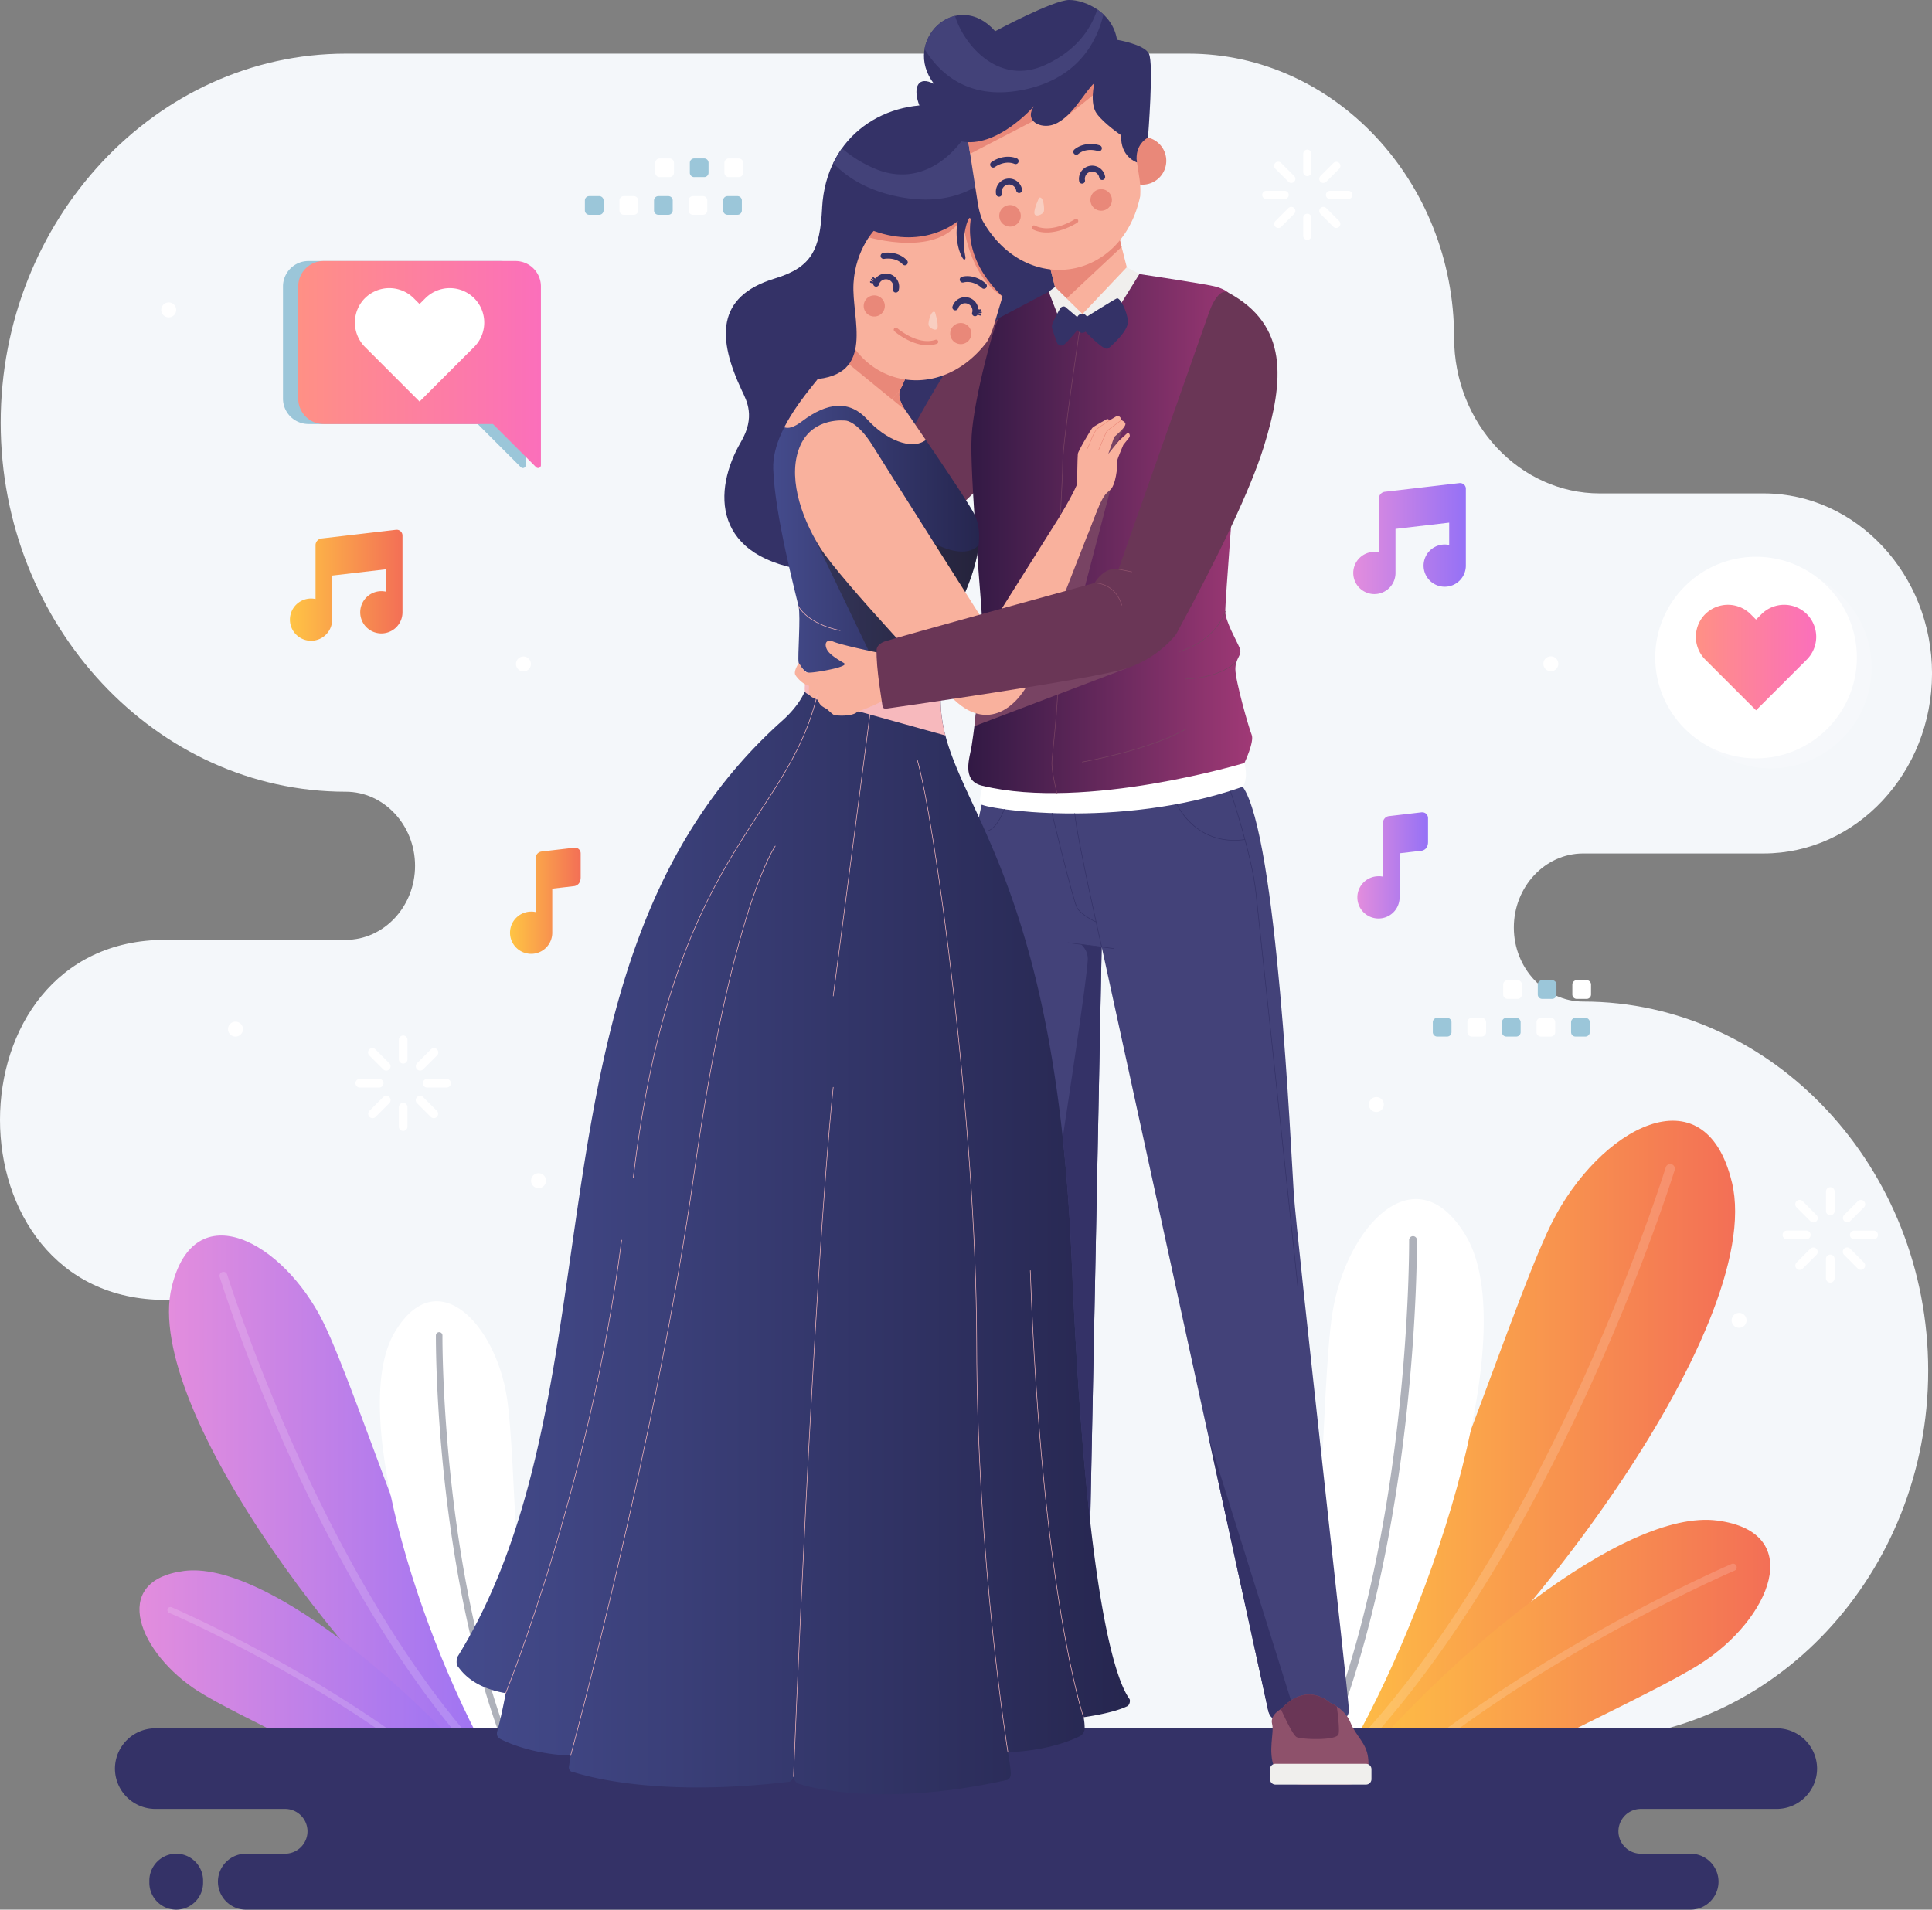 <svg xmlns="http://www.w3.org/2000/svg" xmlns:xlink="http://www.w3.org/1999/xlink" viewBox="0 0 2420.27 2392.71"><rect x="0" y="0" width="2420.27" height="2392.71" fill="#808080" stroke="none"/><defs><style>.cls-1{isolation:isolate;}.cls-2{fill:#f4f7fa;}.cls-10,.cls-11,.cls-12,.cls-13,.cls-14,.cls-15,.cls-16,.cls-17,.cls-18,.cls-19,.cls-2,.cls-20,.cls-23,.cls-24,.cls-25,.cls-29,.cls-3,.cls-30,.cls-31,.cls-32,.cls-33,.cls-34,.cls-35,.cls-4,.cls-5,.cls-6,.cls-7,.cls-8,.cls-9{fill-rule:evenodd;}.cls-3{fill:url(#linear-gradient);}.cls-4,.cls-5{fill:#fff;}.cls-4{mix-blend-mode:screen;opacity:0.16;}.cls-6{fill:#aeb1ba;}.cls-7{fill:url(#linear-gradient-2);}.cls-8{fill:url(#linear-gradient-3);}.cls-9{fill:url(#linear-gradient-4);}.cls-10{fill:#343267;}.cls-11{fill:#6a3656;}.cls-12{fill:#434279;}.cls-13{fill:url(#linear-gradient-5);}.cls-14{fill:#784363;}.cls-15{fill:url(#linear-gradient-6);}.cls-16{fill:#f7b9bd;}.cls-17{fill:url(#linear-gradient-7);}.cls-18{fill:#231f20;opacity:0.4;}.cls-19{fill:#f9b19d;}.cls-20{fill:#e98879;}.cls-21,.cls-22,.cls-26,.cls-27,.cls-28{fill:none;stroke-linecap:round;stroke-linejoin:round;}.cls-21{stroke:#784363;}.cls-21,.cls-26,.cls-27,.cls-28{stroke-width:0.71px;}.cls-22{stroke:#e98879;stroke-width:0.57px;}.cls-23{fill:#f8cec1;}.cls-24{fill:#f0efed;}.cls-25{fill:#8e516b;}.cls-26{stroke:#343267;}.cls-27{stroke:#8e516b;}.cls-28{stroke:#f7b9bd;}.cls-29{fill:#9bc6d9;}.cls-30{fill:url(#linear-gradient-8);}.cls-31{fill:url(#linear-gradient-9);}.cls-32{fill:url(#linear-gradient-10);}.cls-33{fill:url(#linear-gradient-11);}.cls-34{fill:url(#linear-gradient-12);}.cls-35{fill:url(#linear-gradient-13);}</style><linearGradient id="linear-gradient" x1="1647.48" y1="1820.41" x2="2173.6" y2="1820.41" gradientUnits="userSpaceOnUse"><stop offset="0" stop-color="#ffc444"/><stop offset="1" stop-color="#f36f56"/></linearGradient><linearGradient id="linear-gradient-2" x1="1681.08" y1="2092.24" x2="2217.67" y2="2092.24" xlink:href="#linear-gradient"/><linearGradient id="linear-gradient-3" x1="211.68" y1="1897.22" x2="653.07" y2="1897.22" gradientUnits="userSpaceOnUse"><stop offset="0" stop-color="#e38ddd"/><stop offset="1" stop-color="#9571f6"/></linearGradient><linearGradient id="linear-gradient-4" x1="174.71" y1="2125.27" x2="624.88" y2="2125.27" xlink:href="#linear-gradient-3"/><linearGradient id="linear-gradient-5" x1="1212.99" y1="668.53" x2="1568.65" y2="668.53" gradientUnits="userSpaceOnUse"><stop offset="0" stop-color="#311944"/><stop offset="1" stop-color="#a03976"/></linearGradient><linearGradient id="linear-gradient-6" x1="571.99" y1="1552.96" x2="1415.39" y2="1552.96" gradientUnits="userSpaceOnUse"><stop offset="0" stop-color="#444b8c"/><stop offset="1" stop-color="#26264f"/></linearGradient><linearGradient id="linear-gradient-7" x1="968.62" y1="653.53" x2="1226.53" y2="653.53" xlink:href="#linear-gradient-6"/><linearGradient id="linear-gradient-8" x1="1695.35" y1="674.81" x2="1836.36" y2="674.81" xlink:href="#linear-gradient-3"/><linearGradient id="linear-gradient-9" x1="363.2" y1="733.3" x2="504.22" y2="733.3" xlink:href="#linear-gradient"/><linearGradient id="linear-gradient-10" x1="1700.46" y1="1084.24" x2="1788.98" y2="1084.24" xlink:href="#linear-gradient-3"/><linearGradient id="linear-gradient-11" x1="638.96" y1="1128.59" x2="727.47" y2="1128.59" xlink:href="#linear-gradient"/><linearGradient id="linear-gradient-12" x1="373.58" y1="456.75" x2="677.63" y2="456.75" gradientUnits="userSpaceOnUse"><stop offset="0" stop-color="#ff9085"/><stop offset="1" stop-color="#fb6fbb"/></linearGradient><linearGradient id="linear-gradient-13" x1="2124.48" y1="823.9" x2="2275.23" y2="823.9" xlink:href="#linear-gradient-12"/></defs><g class="cls-1"><g id="Layer_2" data-name="Layer 2"><g id="Illustration"><path class="cls-2" d="M207,1628.67c100.32,0,182.4,87.77,182.4,195.06h0c0,195.76,149.76,355.92,332.79,355.92h1261c237.77,0,432.31-208.06,432.31-462.35h0c0-254.3-194.54-462.37-432.31-462.37h0c-47.72,0-86.77-41.75-86.77-92.78h0c0-51,39-92.79,86.77-92.79h226.21c116,0,210.9-101.5,210.9-225.56h0c0-123.92-94.68-225.33-210.5-225.56H2004c-100.32,0-182.39-87.78-182.39-195.07h0c0-195.76-149.76-355.92-332.79-355.92H433.19C195.41,67.25.87,275.31.87,529.61h0C.87,783.91,195.41,992,433.19,992h0c47.72,0,86.76,41.76,86.76,92.8h0c0,51-39,92.79-86.76,92.79H207c-276,0-276,451.12,0,451.12Z"/><path class="cls-3" d="M2169.66,1481.64c-33.82-141.54-166.83-67.67-226,51.21-56.14,112.73-185.54,537.51-296.16,682.39L1683,2236.6c206.64-146.78,530-573.76,486.69-755Z"/><path class="cls-4" d="M1669.91,2228.75c273.37-262.88,427.43-761,428-762.65a5.85,5.85,0,1,0-11.17-3.5c-.54,1.69-154.76,500.34-427.06,760l10.27,6.18Z"/><path class="cls-5" d="M1836.12,1547.93c-62.7-104.18-150-11.74-167.08,97.91-14.18,90.88-12.7,385.82-46.48,554.39l46.79,28.17c119.33-189.24,240.79-557.47,166.77-680.47Z"/><path class="cls-6" d="M1652.25,2218.11c125.57-277.52,122.78-663,122.77-664.4a4.89,4.89,0,1,0-9.78,0c0,1.4,2.78,384.4-121.31,659.38l8.32,5Z"/><path class="cls-7" d="M2151.18,1905.18c112.69,14.72,66.15,124-21.36,179.72-59.21,37.67-238.81,117.26-374.45,195.28l-74.29-44.71c132.13-162,353.62-345.53,470.1-330.29Z"/><path class="cls-4" d="M1707.61,2251.43c192.66-176.68,460.41-291.31,461.48-291.77a4.58,4.58,0,1,1,3.64,8.4c-1.07.46-266,113.9-457,288.23l-8.07-4.86Z"/><path class="cls-8" d="M215,1613c28.38-118.74,140-56.77,189.63,43,47.09,94.56,155.65,450.93,248.46,572.48l-29.78,17.93C449.93,2123.24,178.66,1765,215,1613Z"/><path class="cls-4" d="M634.24,2239.8c-229.33-220.54-358.59-638.4-359-639.82a4.92,4.92,0,0,1,9.38-3c.44,1.42,129.83,419.78,358.27,637.58l-8.62,5.19Z"/><path class="cls-5" d="M494.8,1668.64c52.6-87.42,125.83-9.86,140.18,82.14,11.9,76.23,10.65,323.67,39,465.09l-39.26,23.64c-100.11-158.77-202-467.69-139.92-570.87Z"/><path class="cls-6" d="M649.06,2230.88c-105.34-232.83-103-556.24-103-557.41a4.11,4.11,0,1,1,8.21,0c0,1.16-2.33,322.48,101.77,553.18l-7,4.2Z"/><path class="cls-9" d="M230.49,1968.34c-94.55,12.35-55.5,104.07,17.92,150.78,49.67,31.59,200.35,98.38,314.14,163.83l62.33-37.51C514,2109.51,328.21,1955.56,230.49,1968.34Z"/><path class="cls-4" d="M602.62,2258.83C441,2110.6,216.36,2014.44,215.46,2014.05a3.84,3.84,0,1,0-3.05,7c.89.4,223.17,95.56,383.44,241.81l6.77-4.07Z"/><path class="cls-10" d="M220.76,2392.71a33.76,33.76,0,0,0,33.66-33.66v-2.81a33.75,33.75,0,0,0-33.66-33.65h0a33.76,33.76,0,0,0-33.67,33.65v2.81a33.76,33.76,0,0,0,33.67,33.66Zm-26.3-227.23H2225.81a50.65,50.65,0,0,1,50.49,50.5h0a50.64,50.64,0,0,1-50.49,50.49H2055.44a28.14,28.14,0,0,0-28,28.06h0a28.15,28.15,0,0,0,28,28.06h62.34a35.17,35.17,0,0,1,35.06,35.06h0a35.17,35.17,0,0,1-35.06,35.06H308.07A35.15,35.15,0,0,1,273,2357.65h0a35.16,35.16,0,0,1,35.06-35.06h49.1a28.14,28.14,0,0,0,28.05-28.06h0a28.14,28.14,0,0,0-28.05-28.06H194.46A50.63,50.63,0,0,1,144,2216h0a50.66,50.66,0,0,1,50.49-50.5Z"/><path class="cls-10" d="M1029.91,260.59c-2.78,51.9-12.46,74.16-59.2,88.33-74.31,22.52-72,75.48-41.28,140.63,6.05,12.82,17.14,32.68-1.26,64.18-35,60-38.08,147.42,90.8,161.93S1146,603.12,1146,603.12l6.35-28.14s86.23-29,52.65-131.6,17.24-39.93,17.24-39.93l11.66,28s102.74-24.64,102.71-85.21c-.14-269.59-296.86-270.25-306.74-85.67Z"/><path class="cls-11" d="M1251.69,398.28s-47.1,38.36-69.57,71.91-80.56,144.27-80.56,144.27l17.25,60.82,33.58,8.16,83.5-81.68,15.8-203.48Z"/><path class="cls-12" d="M1229.77,1008.16s-19.65,82.87-19.65,159.1,61.73,978.43,61.73,978.43.22,7.95,6.8,7.95,52.19,1.58,76.47,0c0,0,4.54-1.82,5.44-8.4s19.53-958.91,19.53-958.91l208.75,957.54s2.5,9.53,8.17,9.53h85.54s7-.23,7.27-10.9-65.36-591.77-69-646.23-20.88-449.24-64-510.52-327.08,22.41-327.08,22.41Z"/><path class="cls-10" d="M1514,1800.58l74.84,343.29s2.5,9.53,8.17,9.53h27.38L1514,1800.58Z"/><path class="cls-5" d="M1231.1,984.64s-5.31,16.76-2.58,22.66,173.12,32.91,328.33-21.55c0,0,7.33-8.65,2.07-29.73s-240.32-18.38-240.32-18.38l-87.5,47Z"/><path class="cls-13" d="M1231.1,984.64C1360.39,1016,1558.92,956,1558.92,956s12.71-26.78,9.08-35.4-20.42-67.62-20.42-82.14,9.07-17.25,5.44-26.32-18.14-33.59-18.14-46.3S1547.58,588,1547.58,588c-56.26-72.62-9.07-221.46-9.07-221.46s-4.08-4.09-15-7.26-96.17-15.9-96.17-15.9l-113.67,22.14s-57,30.07-62,32.79S1219.91,499,1217.2,546.22s12.69,213.29,12.69,224.19-10,20.88-8.17,26.32,5.45,10.89,7.27,17.25-6.33,86.35-11.8,120.71c-2.33,14.66-13,43,12.38,49.58l1.53.37Z"/><path class="cls-14" d="M1227,851.15c-1.66,18.22-4,40.11-6.37,58.69l191-72.53,7-45.9-182.44,26.32L1227,851.15Z"/><polygon class="cls-14" points="1387.12 539.1 1408.18 535.06 1396.66 561.11 1390.91 613.66 1355.13 750.12 1307.94 772.81 1387.12 539.1 1387.12 539.1"/><path class="cls-15" d="M1008,866.59s-6,16.77-28.14,36.52C642.13,1205,785.34,1733.3,573,2076.11c0,0-2.7,8.18.91,12.37s16.6,25.65,59.61,33c0,0-5,27.57-10.54,47.48,0,0-2,5.85,2.21,8.88s39.77,20.2,89.73,21.78l-2.22,14.09s-.89,5.56,4.83,6.57,93.41,33.34,271.78,12.12a9.61,9.61,0,0,0,4.78-6.37,10.57,10.57,0,0,0,5.28,8.34c5.06,2.75,100.38,32,262.59-4.25,0,0,3.94-1.39,4.27-7s-3.55-27.74-3.55-27.74,50.89-.48,90.58-20.3a11.37,11.37,0,0,0,5.52-9.61,70.12,70.12,0,0,0-1.37-13.87s37.42-4.85,55.58-14.21a9.09,9.09,0,0,0,2.37-7.61c-.51-5-51.12-36.52-72.78-550.52s-167.42-577.92-164.15-706.55l-8.9-13.87-141.28-1L1008,866.59Z"/><path class="cls-16" d="M1184.29,921.5a173.07,173.07,0,0,1-5.9-48.79l-8.9-13.87-77.18-.55-26.75,30.23,118.73,33Z"/><path class="cls-16" d="M1010.86,842.53s-3.86,17.25-2.49,24.06,64,23.14,114.36,21.33,48.33-9.3,49-12.49.22-22,.22-22l-161.1-10.9Z"/><path class="cls-17" d="M1042.93,449.87c-8.61,19.17-76.08,79.53-74.27,137.62s29,159.74,31.76,172.45-1.36,63.08,0,69.88,10.44,12.71,10.44,12.71c76.25,24.5,161.1,10.9,161.1,10.9s6.81-4.09,6.35-14.07,3.64-38.13,26.34-87.14,27.22-86.22,16-107.86-84.49-127.67-84.49-127.67-13.54-16.61-8.54-27.74l-84.65-39.08Z"/><path class="cls-18" d="M1203.77,754.11l.88-1.89c12.47-27,19.46-50.37,21.36-69.56-.09.13-13.81,21.75-60.86-4.49-47.2-26.32-111.87.68-111.87.68l-33-4.82,79,164.42s68.37-23.45,68.37-28.89c0-2.47,17.25-28.09,36.13-55.45Z"/><path class="cls-19" d="M1042.93,449.87c-6,13.37-40.62,46.76-60.42,85.45,4.64,1.88,11.59.6,22-7.32,32.22-24.51,59.9-26.77,82.14-2.27s55.1,39.23,73.16,25.52c-13.43-19.71-23.68-34.56-23.68-34.56s-13.54-16.61-8.54-27.74l-84.65-39.08Z"/><path class="cls-20" d="M1134,513.76c-3.6-5.26-10.11-16.53-6.4-24.81l-55.31-25.54L1134,513.76Z"/><path class="cls-21" d="M1354,403S1331.33,552.7,1331.33,579s-7.26,111.63-4.54,198.76-9.07,166.1-9.07,178.81,6.35,37.09,6.35,37.09"/><path class="cls-19" d="M1329.23,644.47c5.46-9.48,13.87-23.63,19.53-36.5.77-1.75.88-35.14,1.47-39.31s16.27-30,17.9-32.24,17.19-10.44,18.39-11.25,3.6,1.36,3.6,1.36,8.82-5.11,9.38-5.56,4.78.85,5.29,5.4c0,0,4,1.72,4.93,4s-2.09,6.9-13.9,17.11l-7.48,21.28s12.28-15.31,13.44-16.56,10.49-9.44,11.06-10.12,4.23,3.06,1.47,6.45-7.11,8.84-7.11,8.84-7.64,17.79-7.48,19.54-.14,23.64-7,34.76c-1.34,2.13-5.37,4.66-8.18,8.14-8.15,10.08-21.67,49.18-21.67,49.18l-33.61-24.51Z"/><path class="cls-22" d="M1390.12,526.52s-12.7,8.43-14.54,9.87a17.14,17.14,0,0,0-3.52,4.07c-3.89,5.95-6.53,14.79-9.83,21.54m42.57-35.63L1389.27,538a13.8,13.8,0,0,0-3.72,4.14c-1,2.15-9.2,21.43-9.2,21.43"/><path class="cls-19" d="M1191.47,872.9s-138.87-146.12-164.28-187-40.84-91.67-24.5-128,57.18-30.85,57.18-30.85,14.52.9,33.58,31.76,145.22,229.63,145.22,229.63L1347.6,615.25l31.61,12-83.59,213.43c-17.87,45.62-59.4,79.53-104.15,32.25Z"/><path class="cls-19" d="M1140.85,345.63h0a46.74,46.74,0,0,0-61.61,23.44l-33.88,75.46a46.75,46.75,0,0,0,23.43,61.62h0a46.75,46.75,0,0,0,61.62-23.44l33.88-75.47a46.75,46.75,0,0,0-23.44-61.61Z"/><path class="cls-20" d="M1064.8,401.2l-18.43,41.08L1117.05,500a46.16,46.16,0,0,0,13.36-17.24l31-69.09c-33.08-12.51-82-27.89-82-27.89L1064.8,401.2Z"/><path class="cls-19" d="M1335.06,222.73h0a46.75,46.75,0,0,0-33.74,56.63l20.31,80.2a46.76,46.76,0,0,0,56.64,33.74h0A46.77,46.77,0,0,0,1412,336.67l-20.31-80.2a46.76,46.76,0,0,0-56.64-33.74Z"/><path class="cls-20" d="M1305.54,296l16.09,63.52a46.05,46.05,0,0,0,9.81,18.85l73.68-69-2.83-11.16-80.76-15.51s-7,5.74-16,13.25Z"/><path class="cls-19" d="M1203.65,195c-53-15.82-109.32,14.6-125.14,67.6l-21.1,70.66-5.07,17a100,100,0,0,0-4,21.9c7.51,107.26,122.93,141.72,188,56.13a100.67,100.67,0,0,0,8.7-20.48l5.07-17,21.1-70.66c15.82-53-14.6-109.31-67.62-125.14Z"/><path class="cls-20" d="M1255.93,371.55l15.34-51.37q1.07-3.65,1.88-7.31c-17.33-28.18-40.78-61.75-48.93-62.58-13.47-1.39-108.78-7.29-117.4-5s-26.32,49.93-26.32,49.93,83.71,27.58,118.56-13.67l7.6-2.67s5.95,66,49.27,92.69Z"/><path class="cls-20" d="M1207.62,405.35a13.23,13.23,0,1,0,8.57,16.62,13.22,13.22,0,0,0-8.57-16.62Z"/><path class="cls-20" d="M1099.23,370.74a13.23,13.23,0,1,0,8.58,16.62,13.22,13.22,0,0,0-8.58-16.62Z"/><path class="cls-10" d="M1107.34,324.34a3.68,3.68,0,0,1-1.28-7.24c10.5-2,22.83,1.11,30.16,9.14a3.68,3.68,0,0,1-5.43,5c-5.89-6.45-15.15-8.16-23.45-6.86Z"/><path class="cls-10" d="M1217.9,391.54a9.21,9.21,0,0,0-17.64-5.27,3.69,3.69,0,0,1-7.07-2.11,16.58,16.58,0,0,1,32.4,3.22,2.71,2.71,0,0,0,2.28.22,1.06,1.06,0,0,1,1.35.62,1,1,0,0,1-.62,1.35,4.54,4.54,0,0,1-3,.08v.08a4.89,4.89,0,0,0,3.18.6,1.06,1.06,0,0,1,.32,2.09,6.88,6.88,0,0,1-3.76-.49v0a6.43,6.43,0,0,0,3,1.37,1.06,1.06,0,0,1-.36,2.09,8.51,8.51,0,0,1-3.26-1.29,3.69,3.69,0,0,1-6.89-2.58Z"/><path class="cls-10" d="M1264,378.48s-56.28-41.75-48.11-102.56c0,0,.56-2.61-1.26-2.84s-10.63,21.64-5.55,47.31c0,0,1.36,4.09-.91,5s-13.85-21.11-8.4-48.33c0,0-40.18,35.77-105.29,12.26,0,0-26.32,28.13-25.41,74.42s27.23,116.18-67.16,111.65S1023.71,371,1023.71,371s59.91-165.19,66.26-168.82,93.34-33.07,93.34-33.07l61.87,22.18,51.74,86.22-32.89,101Z"/><path class="cls-10" d="M1230.29,361.05c-6.24-5.65-14.93-9.29-23.39-7.12a3.68,3.68,0,0,1-1.82-7.14c10.53-2.68,22.53,1.49,30.23,8.89a3.68,3.68,0,0,1-5,5.37Z"/><path class="cls-12" d="M1269.26,186.73a61.71,61.71,0,0,0-8.78-22.57,160,160,0,0,0-37.32-21.27c-14.52,41.05-64.3,97.3-130.19,67.15a159.46,159.46,0,0,1-38.17-24.12,127.15,127.15,0,0,0-11,18.53c18.68,19.35,45.8,35.55,85.16,42.68,76.43,13.84,118.32-24.6,140.27-60.4Z"/><path class="cls-10" d="M1101,356.63a9.2,9.2,0,1,1,17.63,5.26,3.69,3.69,0,0,0,7.07,2.11,16.58,16.58,0,0,0-23.77-19.33,16.42,16.42,0,0,0-5.09,4.27,2.76,2.76,0,0,1-2-1.07,1,1,0,0,0-1.47-.22,1.05,1.05,0,0,0-.22,1.48,4.65,4.65,0,0,0,2.43,1.68l0,.07a5,5,0,0,1-3-1.24,1.06,1.06,0,0,0-1.41,1.57,6.85,6.85,0,0,0,3.41,1.64v0a6.62,6.62,0,0,1-3.29-.52,1.06,1.06,0,0,0-.84,1.94,8.54,8.54,0,0,0,3.43.71,3.69,3.69,0,0,0,7.18,1.62Z"/><path class="cls-23" d="M1171.3,391.17s4.55,14.35,3.07,19.64-10.3,0-11.13-3.4,3.19-20.09,8.06-16.24Z"/><path class="cls-20" d="M1120.64,415.18a2.62,2.62,0,1,1,3.43-3.95c.08,0,25.5,22.15,47.78,14.52a2.62,2.62,0,1,1,1.68,5c-25.13,8.6-52.8-15.45-52.89-15.53Z"/><path class="cls-20" d="M1430.46,171.58c.75,0,1.49,0,2.23,0h0a29.94,29.94,0,1,1-23.76,9.76c.6,8.85,3.65,19.44,15,18.8l-3-17c-1.19-6.87,4.75-11,9.51-11.59Z"/><path class="cls-19" d="M1296.21,45.5c55.68-8.61,108.28,29.89,116.89,85.57l11.49,74.22,2.76,17.85a103,103,0,0,1,1,22.65C1405.84,353,1284.6,371.72,1230.8,276.34a101.34,101.34,0,0,1-5.93-21.87l-2.76-17.86-11.49-74.22c-8.61-55.67,29.9-108.27,85.59-116.89Z"/><path class="cls-20" d="M1307.77,44.39a102.25,102.25,0,0,1,65.8,20.74l8.73,56.7-8.16-6.35L1335,146.68l-40.64,5-79.06,41-4.68-30.25a102.21,102.21,0,0,1,21.9-80.25c25.64-13,52.44-26.42,75.25-37.75Z"/><path class="cls-20" d="M1263,257.15a13.48,13.48,0,1,1-11,15.59,13.48,13.48,0,0,1,11-15.59Z"/><path class="cls-20" d="M1377.19,237.27a13.47,13.47,0,1,1-11,15.59,13.48,13.48,0,0,1,11-15.59Z"/><path class="cls-10" d="M1375.45,189.33a3.74,3.74,0,0,0,2.29-7.13c-10.32-3.45-23.18-2-31.69,5a3.75,3.75,0,1,0,4.79,5.76c6.84-5.69,16.42-6.13,24.61-3.67Z"/><path class="cls-10" d="M1246.29,209.32c7.08-4.84,16.36-7.31,24.6-3.95a3.74,3.74,0,1,0,2.81-6.94c-10.24-4.18-22.93-1.64-31.72,4.77a3.74,3.74,0,0,0,4.31,6.12Z"/><path class="cls-23" d="M1301.65,247.89s-6.6,13.84-5.84,19.39,10.4,1.44,11.71-1.89-.43-20.72-5.87-17.5Z"/><path class="cls-20" d="M1349.42,279.15a2.67,2.67,0,1,0-2.91-4.47c-.09.05-28.8,18.82-50.23,8a2.67,2.67,0,0,0-2.38,4.77c24.17,12.16,55.43-8.27,55.52-8.33Z"/><path class="cls-10" d="M1359.19,225.75a3.71,3.71,0,1,1-7.3,1.33,16.52,16.52,0,0,1,32.51-5.94,3.72,3.72,0,0,1-7.32,1.34,9.09,9.09,0,0,0-17.89,3.27Z"/><path class="cls-10" d="M1255.11,241.91a3.72,3.72,0,1,1-7.31,1.33,16.52,16.52,0,0,1,32.51-5.94,3.72,3.72,0,1,1-7.31,1.34,9.09,9.09,0,1,0-17.89,3.27Z"/><path class="cls-24" d="M1411.53,334.83l15.83,8.52-41.12,66.23a5,5,0,0,1-4.54,2.15c-3-.34-25.65-18.3-25.65-18.3l55.48-58.6Z"/><path class="cls-24" d="M1356.05,393.43l-34.42-33.87-7.94,5.93,16.72,42.87s1.48,2.62,4.88,1.25,20.76-16.18,20.76-16.18Z"/><path class="cls-10" d="M1424.32,203.55s-21.14-6.83-19.78-34.06c0,0-20.88-14.07-30.4-26.77s-3.18-38.58-3.18-38.58c-11.45,9.15-30.23,48-54.94,53-15.46,3.16-32.69-7-20.63-24.18,0,0-46.75,54-92.13,44-57-12.53-73-93.24-33.13-71.7-41.59-54,28.42-120.79,76.55-66.1,0,0,72.75-39.18,92.71-39.18s54.46,15.43,59.91,49.92c0,0,33.58,5.45,39.93,17.25s-1.11,105.24-1.11,105.24-17.31,8.49-13.8,31.14Z"/><path class="cls-12" d="M1158.21,61.48c3.52-20.4,19.07-37.07,38.19-41.52,10.49,35.34,54.23,88.3,112.82,61.49,41.69-19.07,58.53-48.2,65.33-69.59a64.9,64.9,0,0,1,7.8,6.27c-8.25,34.47-32.64,82.16-104,95.09C1212.9,125.07,1177,92.15,1158.21,61.48Z"/><path class="cls-25" d="M1605.73,2140.66s27.41-34.11,60.92-7c0,0,18.28,7.4,25.14,24.65s19.79,25.07,22.07,44-3,33.71-27,33.71H1648c-17.13,0-42.64,2.87-51.4-20.14s0-44-3-55.88,12.18-19.31,12.18-19.31Z"/><path class="cls-11" d="M1605.73,2140.66s27.41-34.11,60.92-7a48.39,48.39,0,0,1,8,4.48c2,14.94,3.55,30.87,2.1,34.94-2.91,8.13-46.19,6.39-52.29,3.49-4.56-2.17-14.94-24.25-19.92-35.3.71-.42,1.14-.62,1.14-.62Z"/><path class="cls-24" d="M1711.3,2236H1597.75a6.79,6.79,0,0,1-6.75-6.76V2216.7a6.76,6.76,0,0,1,6.75-6.74H1711.3a6.77,6.77,0,0,1,6.76,6.74v12.53a6.8,6.8,0,0,1-6.76,6.76Z"/><path class="cls-19" d="M1099.57,817.66s-43-8.73-55.14-13.53-11.82,6.06-6.77,12.32,16.72,12.63,19.32,14.22,1.12,3.12-6.55,5.61-34.92,7.69-39.57,6.25-8.26-9.94-10.19-11.72c0,0-7,10.29-4.25,14.94s10.66,12.46,17.11,13.44c0,0-1.1,10.49,1.61,12.91s9.19,4.64,9.19,4.64,1.81,5.14,4.8,7.54a36.76,36.76,0,0,0,6.58,4s5.77,5.36,8.25,7.09,23.71,2.58,29.54-3.09c.91-.89,23.58-8.15,34.34-15.76,3.39-2.41,7-8,7.53-9.2,9.08-18.52-8-47.59-8-47.59l-7.82-2.1Z"/><path class="cls-11" d="M1538.51,366.51C1613.82,407,1609.35,476,1583,560.37c-16.4,52.44-54.37,132.41-109.62,234.29,0,0-20.88,29-61.72,42.65S1109.67,888,1109.67,888s-3.86,0-4.08-2.94-8.35-48-7.44-71.16c0,0,0-6.36,9.53-10s263.54-73.47,263.54-73.47,11.8-20.87,30-17.25l111.64-316.76s11-37.12,25.7-29.93Z"/><path class="cls-10" d="M1357.75,399.07s37.43-23.58,41.36-25.19,13,16.42,13.87,28.53-20.61,30.93-24.69,34.16-19.23-11.09-32.24-25.06l1.7-12.44Z"/><path class="cls-10" d="M1351.48,399l-17.22-14.63a4.7,4.7,0,0,0-5.6,1.44c-2.37,3-9,16.67-9,16.67s-2.55,4.82-1.75,8.41,6.6,19.44,6.6,19.44,3.13,3.69,6.85,2.43,20.56-21.94,20.56-21.94l-.43-11.82Z"/><path class="cls-10" d="M1355.67,393.2h0a6.71,6.71,0,0,1,6.7,6.68v10.44a6.72,6.72,0,0,1-6.7,6.71h0a6.73,6.73,0,0,1-6.69-6.71V399.88a6.71,6.71,0,0,1,6.69-6.68Z"/><path class="cls-26" d="M1346.34,1019.2c3.64,35.14,33.75,167.13,33.75,167.13m-62.29-167.57s26.26,108.7,31.27,118.23,24,18.16,24,18.16M1258,1013.92s-8.08,23.47-20.56,27.1m236.82-33.48s23.22,53,85.38,44.37m-18.34-61s27,80.05,32,127.24,52.64,495.12,52.64,495.12M1395.33,1188.5l-57.19-7.26"/><path class="cls-10" d="M1362.66,1200.3c.82,11.17-17,131.06-31.39,225.14,5,46.29,8.89,97.33,11.27,153.82,6,143.61,14.37,249.54,23.21,327.78,5.72-280.13,14.1-708.82,14.33-720.47l-25.75-3.28a24.72,24.72,0,0,1,8.33,17Z"/><path class="cls-21" d="M1534.88,765.86s-8.88,34.63-57,50.51m71.53,11.74s-16.17,20.48-63.82,22.75M1355.83,954.78s82.59-14.51,128.88-40.84"/><path class="cls-27" d="M1371.22,730.45s25.45-.75,34.07,27.84m-4.12-45.09,16.6,3.33"/><path class="cls-28" d="M1023.84,870.39c-38.56,161.94-181.44,194.74-230.54,605.38M633.48,2121.45s105.35-259,145.29-567.63m-63.89,645.77s107.45-395.26,154.65-729.27,101.66-410.25,101.66-410.25M994.05,2226s24.33-613.18,49.74-863.69m47.27-477.06s-30.94,239.26-47.27,362.7m218.85,947.43s-38.8-239.28-39.14-513.58-52.64-655.31-74.43-729.73m208.3,1199.53s-52.19-153-66.71-559.66m-290.24-832s10.66,21.47,51.95,30.1"/><path class="cls-29" d="M386.28,327.05H626.81a31.86,31.86,0,0,1,31.77,31.76V582.89a3.55,3.55,0,0,1-6.06,2.51l-54.13-54.13H386.28a31.87,31.87,0,0,1-31.77-31.77V358.81a31.86,31.86,0,0,1,31.77-31.76Z"/><path class="cls-5" d="M2327.45,1505.06a5.41,5.41,0,0,1,7.65,7.65l-17.2,17.2a5.4,5.4,0,1,1-7.64-7.64l17.19-17.21Zm19.75,36.86a5.41,5.41,0,0,1,0,10.82h-24.32a5.41,5.41,0,1,1,0-10.82Zm-12.1,40a5.41,5.41,0,0,1-7.65,7.64l-17.19-17.2a5.41,5.41,0,1,1,7.64-7.65l17.2,17.21Zm-36.85,19.74a5.41,5.41,0,1,1-10.82,0v-24.32a5.41,5.41,0,1,1,10.82,0v24.32Zm-40-12.1a5.41,5.41,0,0,1-7.66-7.64l17.21-17.21a5.41,5.41,0,1,1,7.65,7.65l-17.2,17.2Zm-19.75-36.85a5.41,5.41,0,1,1,0-10.82h24.33a5.41,5.41,0,0,1,0,10.82Zm12.09-40a5.41,5.41,0,0,1,7.66-7.65l17.2,17.21a5.41,5.41,0,1,1-7.65,7.64l-17.21-17.2Zm36.87-19.75a5.41,5.41,0,0,1,10.82,0v24.32a5.41,5.41,0,1,1-10.82,0V1493Z"/><path class="cls-4" d="M2218.36,962.76c69.58,0,126.32-56.75,126.32-126.32s-56.74-126.32-126.32-126.32-126.31,56.74-126.31,126.32,56.74,126.32,126.31,126.32Z"/><path class="cls-30" d="M1721.8,691.45a26.87,26.87,0,0,1,5,.48l.61.13V624.48a8.47,8.47,0,0,1,7.35-8.29l93.53-10.9a6.87,6.87,0,0,1,.88,0,7.14,7.14,0,0,1,4.78,1.81,7.24,7.24,0,0,1,2.34,4.55c0,.32,0,.62,0,.9v96.17a26.46,26.46,0,1,1-26.46-26.46,26.1,26.1,0,0,1,5,.48l.61.13v-28l-67.25,7.84v55.22a26.46,26.46,0,1,1-26.47-26.46Z"/><path class="cls-31" d="M389.67,749.94a27,27,0,0,1,5,.48l.6.12V683a8.52,8.52,0,0,1,7.36-8.28l93.52-10.91a7.3,7.3,0,0,1,8.06,7.21v96.18a26.47,26.47,0,1,1-21.45-26l.6.12v-28l-67.24,7.85V776.4a26.46,26.46,0,1,1-26.46-26.46Z"/><path class="cls-32" d="M1726.92,1097.82a27.19,27.19,0,0,1,5,.48l.59.12v-67.58a8.38,8.38,0,0,1,2.15-5.5,8.25,8.25,0,0,1,5.21-2.77l41-4.79a6.92,6.92,0,0,1,.87,0,7.15,7.15,0,0,1,7.12,6.37,7,7,0,0,1,.06.89v29.9c0,10.25-8.1,11-8.1,11l-12.75,1.48-14.74,1.72v55.23a26.46,26.46,0,1,1-26.47-26.47Z"/><path class="cls-33" d="M665.42,1142.18a26.18,26.18,0,0,1,5,.48l.61.13V1075.2a8.47,8.47,0,0,1,7.35-8.28l41-4.78a7,7,0,0,1,.88-.05,7.13,7.13,0,0,1,7.12,6.36c0,.32.05.61.05.89v29.91c0,10.25-8.09,11-8.09,11l-12.75,1.48-14.75,1.71v55.24a26.46,26.46,0,1,1-26.46-26.47Z"/><path class="cls-34" d="M405.34,327.05H645.87a31.85,31.85,0,0,1,31.76,31.76V582.89a3.54,3.54,0,0,1-6,2.51l-54.13-54.13H405.34a31.86,31.86,0,0,1-31.76-31.77V358.81a31.85,31.85,0,0,1,31.76-31.76Z"/><path class="cls-5" d="M457.18,373.62h0a43.34,43.34,0,0,1,61.1,0l7.32,7.32,7.33-7.32a43.34,43.34,0,0,1,61.1,0h0a43.31,43.31,0,0,1,0,61.08L586.69,442,525.6,503.12,464.52,442l-7.34-7.33a43.32,43.32,0,0,1,0-61.08Z"/><path class="cls-5" d="M2199.85,950.22c69.58,0,126.32-56.74,126.32-126.32s-56.74-126.31-126.32-126.31-126.31,56.74-126.31,126.31,56.74,126.32,126.31,126.32Z"/><path class="cls-35" d="M2136.2,769.52h0a40.31,40.31,0,0,1,56.84,0l6.81,6.82,6.82-6.82a40.31,40.31,0,0,1,56.84,0h0a40.32,40.32,0,0,1,0,56.83l-6.82,6.83L2199.85,890,2143,833.18l-6.82-6.83a40.32,40.32,0,0,1,0-56.83Z"/><path class="cls-5" d="M539.68,1315a5.41,5.41,0,1,1,7.65,7.64l-17.2,17.21a5.41,5.41,0,0,1-7.65-7.66l17.2-17.19Zm19.75,36.85a5.41,5.41,0,0,1,0,10.82H535.1a5.41,5.41,0,0,1,0-10.82Zm-12.1,40a5.41,5.41,0,0,1-7.65,7.65l-17.2-17.19a5.41,5.41,0,1,1,7.65-7.65l17.2,17.19Zm-36.86,19.76a5.41,5.41,0,0,1-10.82,0V1387.3a5.41,5.41,0,1,1,10.82,0v24.32Zm-40-12.11a5.41,5.41,0,0,1-7.65-7.65l17.2-17.19a5.41,5.41,0,1,1,7.65,7.65l-17.2,17.19Zm-19.75-36.85a5.41,5.41,0,1,1,0-10.82H475a5.41,5.41,0,0,1,0,10.82Zm12.1-40a5.41,5.41,0,1,1,7.65-7.64l17.2,17.19a5.41,5.41,0,1,1-7.65,7.66l-17.2-17.21Zm36.85-19.75a5.41,5.41,0,0,1,10.82,0v24.32a5.41,5.41,0,1,1-10.82,0v-24.32Z"/><path class="cls-5" d="M1670.44,204.27a5.11,5.11,0,1,1,7.23,7.23l-16.26,16.26a5.11,5.11,0,0,1-7.23-7.23l16.26-16.26Zm18.67,34.85a5.11,5.11,0,1,1,0,10.22h-23a5.11,5.11,0,1,1,0-10.22ZM1677.67,277a5.11,5.11,0,0,1-7.23,7.22l-16.26-16.25a5.11,5.11,0,0,1,7.23-7.23L1677.67,277Zm-34.84,18.67a5.12,5.12,0,0,1-10.23,0v-23a5.12,5.12,0,0,1,10.23,0v23ZM1605,284.18a5.11,5.11,0,1,1-7.24-7.22L1614,260.7a5.11,5.11,0,0,1,7.23,7.23L1605,284.18Zm-18.67-34.84a5.11,5.11,0,1,1,0-10.22h23a5.11,5.11,0,1,1,0,10.22Zm11.43-37.84a5.12,5.12,0,1,1,7.24-7.23l16.26,16.26a5.11,5.11,0,0,1-7.23,7.23l-16.27-16.26Zm34.85-18.66a5.12,5.12,0,1,1,10.23,0v23a5.12,5.12,0,0,1-10.23,0v-23Z"/><path class="cls-29" d="M738.17,269.13h12.49a5.47,5.47,0,0,0,5.46-5.46V251.18a5.47,5.47,0,0,0-5.46-5.45H738.17a5.46,5.46,0,0,0-5.46,5.45v12.49a5.47,5.47,0,0,0,5.46,5.46Z"/><path class="cls-5" d="M781.47,269.13H794a5.48,5.48,0,0,0,5.47-5.46V251.18a5.47,5.47,0,0,0-5.47-5.45H781.47a5.46,5.46,0,0,0-5.45,5.45v12.49a5.46,5.46,0,0,0,5.45,5.46Z"/><path class="cls-29" d="M824.78,269.13h12.49a5.48,5.48,0,0,0,5.47-5.46V251.18a5.47,5.47,0,0,0-5.47-5.45H824.78a5.46,5.46,0,0,0-5.45,5.45v12.49a5.46,5.46,0,0,0,5.45,5.46Z"/><path class="cls-5" d="M868.09,269.13h12.49a5.47,5.47,0,0,0,5.46-5.46V251.18a5.47,5.47,0,0,0-5.46-5.45H868.09a5.47,5.47,0,0,0-5.46,5.45v12.49a5.47,5.47,0,0,0,5.46,5.46Z"/><path class="cls-29" d="M911.4,269.13h12.49a5.47,5.47,0,0,0,5.46-5.46V251.18a5.47,5.47,0,0,0-5.46-5.45H911.4a5.47,5.47,0,0,0-5.46,5.45v12.49a5.47,5.47,0,0,0,5.46,5.46Z"/><path class="cls-5" d="M826.35,221.92h12.5a5.47,5.47,0,0,0,5.45-5.46V204a5.46,5.46,0,0,0-5.45-5.46h-12.5a5.47,5.47,0,0,0-5.46,5.46v12.49a5.48,5.48,0,0,0,5.46,5.46Z"/><path class="cls-29" d="M869.66,221.92h12.49a5.48,5.48,0,0,0,5.46-5.46V204a5.47,5.47,0,0,0-5.46-5.46H869.66A5.47,5.47,0,0,0,864.2,204v12.49a5.48,5.48,0,0,0,5.46,5.46Z"/><path class="cls-5" d="M913,221.92h12.49a5.47,5.47,0,0,0,5.45-5.46V204a5.46,5.46,0,0,0-5.45-5.46H913A5.48,5.48,0,0,0,907.5,204v12.49a5.48,5.48,0,0,0,5.47,5.46Z"/><path class="cls-29" d="M1800.38,1298.8h12.48a5.48,5.48,0,0,0,5.46-5.46v-12.49a5.47,5.47,0,0,0-5.46-5.46h-12.48a5.47,5.47,0,0,0-5.46,5.46v12.49a5.48,5.48,0,0,0,5.46,5.46Z"/><path class="cls-5" d="M1843.69,1298.8h12.48a5.49,5.49,0,0,0,5.47-5.46v-12.49a5.48,5.48,0,0,0-5.47-5.46h-12.48a5.48,5.48,0,0,0-5.47,5.46v12.49a5.49,5.49,0,0,0,5.47,5.46Z"/><path class="cls-29" d="M1887,1298.8h12.48a5.49,5.49,0,0,0,5.47-5.46v-12.49a5.48,5.48,0,0,0-5.47-5.46H1887a5.47,5.47,0,0,0-5.46,5.46v12.49a5.47,5.47,0,0,0,5.46,5.46Z"/><path class="cls-5" d="M1930.3,1298.8h12.49a5.49,5.49,0,0,0,5.46-5.46v-12.49a5.48,5.48,0,0,0-5.46-5.46H1930.3a5.48,5.48,0,0,0-5.46,5.46v12.49a5.49,5.49,0,0,0,5.46,5.46Z"/><path class="cls-29" d="M1973.61,1298.8h12.49a5.49,5.49,0,0,0,5.46-5.46v-12.49a5.48,5.48,0,0,0-5.46-5.46h-12.49a5.47,5.47,0,0,0-5.46,5.46v12.49a5.48,5.48,0,0,0,5.46,5.46Z"/><path class="cls-5" d="M1888.56,1251.59h12.49a5.48,5.48,0,0,0,5.46-5.47v-12.49a5.47,5.47,0,0,0-5.46-5.46h-12.49a5.48,5.48,0,0,0-5.46,5.46v12.49a5.49,5.49,0,0,0,5.46,5.47Z"/><path class="cls-29" d="M1931.87,1251.59h12.48a5.48,5.48,0,0,0,5.47-5.47v-12.49a5.48,5.48,0,0,0-5.47-5.46h-12.48a5.47,5.47,0,0,0-5.46,5.46v12.49a5.48,5.48,0,0,0,5.46,5.47Z"/><path class="cls-5" d="M1975.18,1251.59h12.49a5.47,5.47,0,0,0,5.45-5.47v-12.49a5.46,5.46,0,0,0-5.45-5.46h-12.49a5.47,5.47,0,0,0-5.46,5.46v12.49a5.48,5.48,0,0,0,5.46,5.47Z"/><path class="cls-5" d="M211.36,397.64a9.35,9.35,0,1,0-9.35-9.35,9.37,9.37,0,0,0,9.35,9.35Z"/><path class="cls-5" d="M655.74,841.29a9.35,9.35,0,1,0-9.35-9.35,9.37,9.37,0,0,0,9.35,9.35Z"/><path class="cls-5" d="M1942.79,841.07a9.35,9.35,0,1,0-9.35-9.35,9.36,9.36,0,0,0,9.35,9.35Z"/><path class="cls-5" d="M1724.19,1393.3a9.35,9.35,0,1,0-9.35-9.34,9.36,9.36,0,0,0,9.35,9.34Z"/><path class="cls-5" d="M295,1298.86a9.35,9.35,0,1,0-9.35-9.34,9.36,9.36,0,0,0,9.35,9.34Z"/><path class="cls-5" d="M674.63,1488.71a9.35,9.35,0,1,0-9.35-9.36,9.37,9.37,0,0,0,9.35,9.36Z"/><path class="cls-5" d="M2178.63,1663.66a9.34,9.34,0,1,0-9.35-9.34,9.35,9.35,0,0,0,9.35,9.34Z"/></g></g></g></svg>